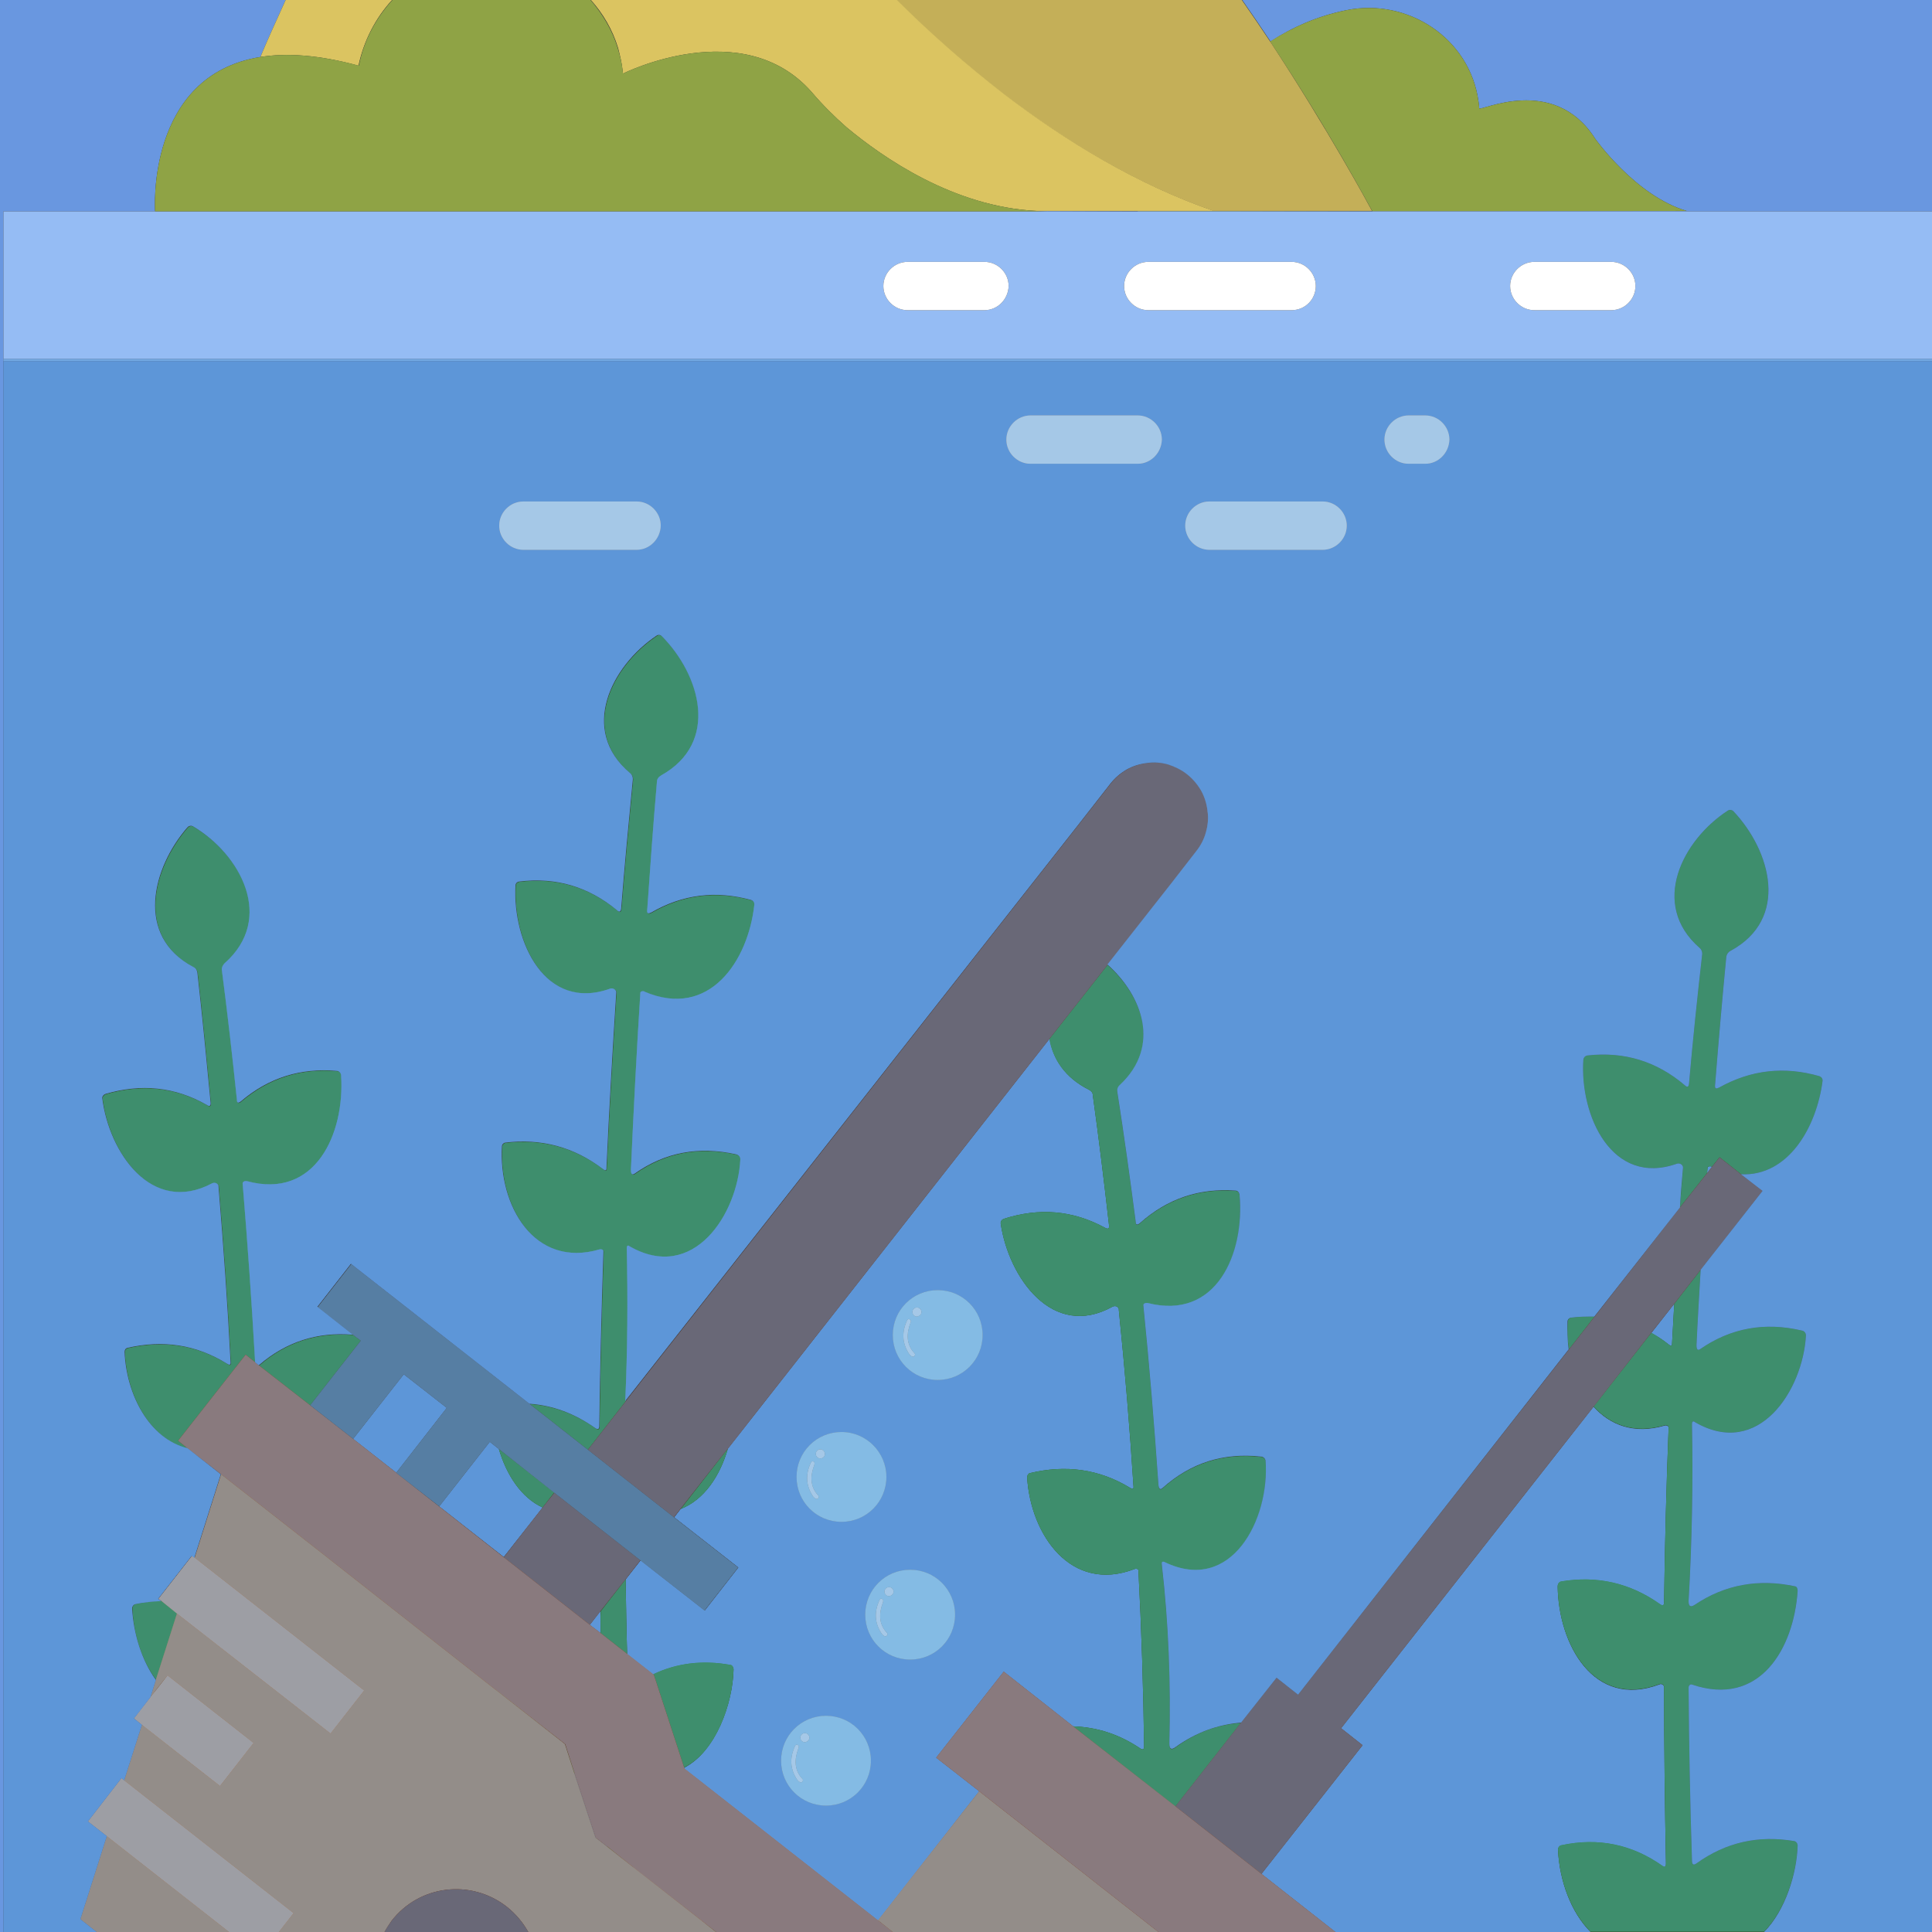 <svg xmlns="http://www.w3.org/2000/svg" xml:space="preserve" id="Capa_1" x="0" y="0" style="enable-background:new 0 0 512 512" version="1.1" viewBox="0 0 512 512"><rect x="0" y="0" width="512" height="512" fill="#333333" stroke="none"/><style>.st0{fill:#6997e0}.st1{fill:#8fa345}.st2{fill:#c4af58}.st3{fill:#dbc461}.st4{fill:#95bcf4}.st5{fill:#fff}.st6{opacity:.52;fill:#5496d1;enable-background:new}.st7{fill:#278500}.st8{fill:#823614}.st9{fill:#c45c24}.st10{fill:#d9833b}.st11{fill:#efa873}.st13{fill:#b9e3f9}</style><path d="M301.5 56h62.2-62.2zM356.8 2.7c16.4-3.3 32.7 7.5 35 24.1.1.6.2 1.3.2 1.9.1 1 19.7-9.2 30.7 8 0 0 10.7 15.2 24.3 19.2l-83.3.1H512V0H329.2c2.6 3.7 5.1 7.4 7.5 11 5.8-3.8 12.6-6.8 20.1-8.3zM301.5 55.9h-26.9c1 0 2 .1 2.9.1l24-.1c0 .1 0 .1 0 0zM.9 95.7V56h40.2S38.6 20 69 15.1c2-4.8 4.3-9.8 6.7-15.1H0v512h.9V95.7z" class="st0"/><path d="M363.7 56c0-.1 0-.1 0 0l-42.1-.1h-20.1v.1h62.2z" class="st1"/><path d="m363.7 56 83.3-.1c-13.6-4-24.3-19.2-24.3-19.2-11-17.2-30.6-7-30.7-8 0-.6-.1-1.3-.2-1.9-2.3-16.6-18.6-27.4-35-24.1-7.5 1.5-14.3 4.5-20.2 8.3 15.5 23.4 26.2 43.4 27.1 45z" class="st1"/><path d="M363.7 56c0-.1 0-.1 0 0zM321.6 55.9h42c-.8-1.5-11.6-21.5-27-44.9-2.4-3.6-4.9-7.3-7.5-11h-91.6c8.8 8.8 18.3 17.1 28.2 24.8 16.5 12.5 35.5 24.1 55.9 31.1z" class="st2"/><path d="M95 17.4c1.4-6.6 4.5-12.6 8.9-17.4H75.7C73.3 5.3 71 10.3 69 15.1c6.8-1.1 15.4-.6 26 2.3zM165 18.7c0 .3.1.5.1.8 0 0 31.7-15.9 50 4.9 2.8 3.3 5.9 6.4 9.2 9.3 9.6 8 28.3 21.1 50.4 22.2h47c-20.4-7-39.4-18.6-55.8-31.1-9.9-7.7-19.4-16-28.2-24.8h-81.1c3.2 3.6 5.7 7.8 7.2 12.7.5 2 1 4 1.2 6z" class="st3"/><path d="M301.5 56H.9v39.1H512V56H301.5zm-40.6 26.2h-20.4c-3.5 0-6.4-2.9-6.4-6.4s2.9-6.4 6.4-6.4h20.4c3.5 0 6.4 2.9 6.4 6.4-.1 3.5-2.9 6.4-6.4 6.4zm81.4 0h-38c-3.5 0-6.4-2.9-6.4-6.4s2.9-6.4 6.4-6.4h38c3.5 0 6.4 2.9 6.4 6.4s-2.8 6.4-6.4 6.4zm64.3-12.8H427c3.5 0 6.4 2.9 6.4 6.4s-2.9 6.4-6.4 6.4h-20.4c-3.5 0-6.4-2.9-6.4-6.4s2.9-6.4 6.4-6.4z" class="st4"/><path d="M342.3 69.4h-38c-3.5 0-6.4 2.9-6.4 6.4s2.9 6.4 6.4 6.4h38c3.6 0 6.4-2.9 6.4-6.4s-2.9-6.4-6.4-6.4zM406.6 82.2H427c3.5 0 6.4-2.9 6.4-6.4s-2.9-6.4-6.4-6.4h-20.4c-3.5 0-6.4 2.9-6.4 6.4s2.9 6.4 6.4 6.4zM260.9 69.4h-20.4c-3.5 0-6.4 2.9-6.4 6.4s2.9 6.4 6.4 6.4h20.4c3.5 0 6.3-2.9 6.4-6.4 0-3.5-2.9-6.4-6.4-6.4z" class="st5"/><path d="M69 15.1C38.6 20 41.1 56 41.1 56h236.5c-1 0-2 0-2.9-.1-22-1.1-40.8-14.2-50.4-22.2-3.3-2.9-6.4-6-9.2-9.3-18.3-20.8-50-4.9-50-4.9 0-.3-.1-.5-.1-.8-.2-2-.7-4-1.3-6-1.5-4.9-4.1-9.1-7.2-12.7H104c-4.4 4.8-7.6 10.8-8.9 17.4C84.4 14.5 75.8 14 69 15.1z" class="st1"/><path d="M131.2 447.7 85.8 412l45.4 35.7z" class="st0"/><path d="M131.2 447.7 85.8 412l45.4 35.7z" class="st6"/><path d="m157.8 487 3.1 2.4v-.1l-3-2.3-5.6-17h-.1l5.6 17z" class="st0"/><path d="m157.8 487 3.1 2.4v-.1l-3-2.3-5.6-17h-.1l5.6 17z" class="st6"/><path d="M413.8 489.1c9.8-2.1 18.8-.2 26.8 5.5.6.4.9.2.9-.7-.3-15.6-.5-31.2-.5-46.8 0-.1-.1-.2-.1-.3-.2-.4-.7-.6-1.1-.4-17.5 6.6-26.8-10.7-27-25.9 0-.7.4-1.2.9-1.3 9.6-1.6 18.3.4 26.2 6 .7.5 1.1.4 1.1-.5.2-15.4.6-30.9 1.2-46.3v-.2c-.1-.3-.6-.5-1-.4-8.1 2.4-14.5-.1-18.9-5L355.4 458l5.7 4.5-26.8 34.1 19.6 15.4h67.6c-5.2-5.2-8.2-13.6-8.6-21.5-.1-.7.3-1.3.9-1.4z" class="st0"/><path d="M413.8 489.1c9.8-2.1 18.8-.2 26.8 5.5.6.4.9.2.9-.7-.3-15.6-.5-31.2-.5-46.8 0-.1-.1-.2-.1-.3-.2-.4-.7-.6-1.1-.4-17.5 6.6-26.8-10.7-27-25.9 0-.7.4-1.2.9-1.3 9.6-1.6 18.3.4 26.2 6 .7.5 1.1.4 1.1-.5.2-15.4.6-30.9 1.2-46.3v-.2c-.1-.3-.6-.5-1-.4-8.1 2.4-14.5-.1-18.9-5L355.4 458l5.7 4.5-26.8 34.1 19.6 15.4h67.6c-5.2-5.2-8.2-13.6-8.6-21.5-.1-.7.3-1.3.9-1.4z" class="st6"/><path d="m259.5 474.7-11.4-8.9L266 443l18.4 14.5c6.3.2 12.2 2.1 17.7 5.8.7.5 1.1.4 1.1-.5-.2-15.5-.7-31-1.5-46.5v-.2c-.1-.3-.6-.5-1-.3-16.9 6.5-27.6-9.1-28.5-24.3 0-.5.3-1 .7-1.1 9.5-2.3 18.4-1.1 26.6 3.9.6.4.9.3.9-.2-1-15.7-2.3-31.3-3.9-46.9 0-.2 0-.4-.1-.5-.3-.6-1-.7-1.6-.4-15.9 8.8-27.5-7.8-29.6-22-.1-.6.3-1.1.8-1.3 9.4-3 18.3-2.3 26.9 2.4.8.4 1.1.2 1-.7-1.3-11.5-2.7-23-4.3-34.5 0-.6-.4-1.1-1-1.4-6.4-3.2-9.6-8.2-10.4-13.6l-85.3 108.7c-2.1 7.2-6.2 13.5-12.5 16l-1.7 2.2 17 13.3-8.9 11.4-17-13.3-4 5.1c.1 6.6.2 13.2.4 19.8l6.9 5.4c6.3-3 13.1-3.8 20.4-2.5.5 0 .9.6.9 1.2-.2 8.8-4.7 21.7-13.1 26l.1.3 55.2 43.3-3.9-3.1 26.8-34.3zm-18.3-34.9c-6.6 0-11.9-5.3-11.9-11.9 0-6.6 5.3-11.9 11.9-11.9s11.9 5.3 11.9 11.9c0 6.6-5.3 11.9-11.9 11.9zm7.3-97.9c6.6 0 11.9 5.3 11.9 11.9 0 6.6-5.3 11.9-11.9 11.9s-11.9-5.3-11.9-11.9c0-6.6 5.3-11.9 11.9-11.9zM223 379.5c6.6 0 11.9 5.4 11.9 11.9 0 6.6-5.3 11.9-11.9 11.9s-11.9-5.3-11.9-11.9c0-6.6 5.3-11.9 11.9-11.9zm-4.1 99c-6.6 0-11.9-5.3-11.9-11.9 0-6.6 5.3-11.9 11.9-11.9s11.9 5.3 11.9 11.9c0 6.6-5.3 11.9-11.9 11.9z" class="st0"/><path d="m259.5 474.7-11.4-8.9L266 443l18.4 14.5c6.3.2 12.2 2.1 17.7 5.8.7.5 1.1.4 1.1-.5-.2-15.5-.7-31-1.5-46.5v-.2c-.1-.3-.6-.5-1-.3-16.9 6.5-27.6-9.1-28.5-24.3 0-.5.3-1 .7-1.1 9.5-2.3 18.4-1.1 26.6 3.9.6.4.9.3.9-.2-1-15.7-2.3-31.3-3.9-46.9 0-.2 0-.4-.1-.5-.3-.6-1-.7-1.6-.4-15.9 8.8-27.5-7.8-29.6-22-.1-.6.3-1.1.8-1.3 9.4-3 18.3-2.3 26.9 2.4.8.4 1.1.2 1-.7-1.3-11.5-2.7-23-4.3-34.5 0-.6-.4-1.1-1-1.4-6.4-3.2-9.6-8.2-10.4-13.6l-85.3 108.7c-2.1 7.2-6.2 13.5-12.5 16l-1.7 2.2 17 13.3-8.9 11.4-17-13.3-4 5.1c.1 6.6.2 13.2.4 19.8l6.9 5.4c6.3-3 13.1-3.8 20.4-2.5.5 0 .9.6.9 1.2-.2 8.8-4.7 21.7-13.1 26l.1.3 55.2 43.3-3.9-3.1 26.8-34.3zm-18.3-34.9c-6.6 0-11.9-5.3-11.9-11.9 0-6.6 5.3-11.9 11.9-11.9s11.9 5.3 11.9 11.9c0 6.6-5.3 11.9-11.9 11.9zm7.3-97.9c6.6 0 11.9 5.3 11.9 11.9 0 6.6-5.3 11.9-11.9 11.9s-11.9-5.3-11.9-11.9c0-6.6 5.3-11.9 11.9-11.9zM223 379.5c6.6 0 11.9 5.4 11.9 11.9 0 6.6-5.3 11.9-11.9 11.9s-11.9-5.3-11.9-11.9c0-6.6 5.3-11.9 11.9-11.9zm-4.1 99c-6.6 0-11.9-5.3-11.9-11.9 0-6.6 5.3-11.9 11.9-11.9s11.9 5.3 11.9 11.9c0 6.6-5.3 11.9-11.9 11.9z" class="st6"/><path d="M453.4 309.1c-.5-.1-.9.1-.9.4 0 .5-.1.9-.1 1.4l1.3-1.7h-.1c0-.1-.1-.1-.2-.1z" class="st0"/><path d="M453.4 309.1c-.5-.1-.9.1-.9.4 0 .5-.1.9-.1 1.4l1.3-1.7h-.1c0-.1-.1-.1-.2-.1z" class="st6"/><path d="M185.6 508.8c.1 0 .1 0 0 0l-17.7-14v.1l17.7 13.9z" class="st0"/><path d="M185.6 508.8c.1 0 .1 0 0 0l-17.7-14v.1l17.7 13.9z" class="st6"/><path d="m156.3 430.6 2.9 2.2c0-1.9 0-3.9-.1-5.8l-2.8 3.6z" class="st0"/><path d="m156.3 430.6 2.9 2.2c0-1.9 0-3.9-.1-5.8l-2.8 3.6z" class="st6"/><path d="m132.2 384-2.4-1.9-13.4 17.1-11.4-8.9 13.4-17.2-11.4-8.9-13.4 17.1-4.5-3.5 44.4 34.8 10.3-13.1c-5.7-2.6-9.6-8.7-11.6-15.5z" class="st0"/><path d="m132.2 384-2.4-1.9-13.4 17.1-11.4-8.9 13.4-17.2-11.4-8.9-13.4 17.1-4.5-3.5 44.4 34.8 10.3-13.1c-5.7-2.6-9.6-8.7-11.6-15.5z" class="st6"/><path d="M442.2 356.3c.6.5.9.4.9-.1.2-3.6.4-7.1.6-10.7l-6.1 7.8c1.6.8 3.1 1.8 4.6 3z" class="st0"/><path d="M442.2 356.3c.6.5.9.4.9-.1.2-3.6.4-7.1.6-10.7l-6.1 7.8c1.6.8 3.1 1.8 4.6 3z" class="st6"/><path d="m159.2 432.8 7 5.5c-.2-6.6-.3-13.2-.4-19.8l-6.6 8.5c-.1 1.9 0 3.9 0 5.8z" class="st7"/><path d="m159.2 432.8 7 5.5c-.2-6.6-.3-13.2-.4-19.8l-6.6 8.5c-.1 1.9 0 3.9 0 5.8z" class="st6"/><path d="M181.3 468.4c8.5-4.2 12.9-17.1 13.1-26 0-.6-.4-1.2-.9-1.2-7.3-1.3-14.1-.5-20.4 2.5l.2.2 8 24.5z" class="st7"/><path d="M181.3 468.4c8.5-4.2 12.9-17.1 13.1-26 0-.6-.4-1.2-.9-1.2-7.3-1.3-14.1-.5-20.4 2.5l.2.2 8 24.5z" class="st6"/><path d="M288.6 288.8c.6.3 1 .8 1 1.4 1.6 11.5 3 23 4.3 34.5.1.9-.2 1.1-1 .7-8.6-4.7-17.5-5.4-26.9-2.4-.5.2-.9.7-.8 1.3 2.1 14.2 13.7 30.8 29.6 22 .6-.3 1.3-.2 1.6.4.1.1.1.3.1.5 1.6 15.6 2.9 31.2 3.9 46.9 0 .5-.3.6-.9.2-8.2-5-17.1-6.2-26.6-3.9-.4.1-.7.6-.7 1.1.9 15.2 11.6 30.8 28.5 24.3.4-.2.9 0 1 .3v.2c.8 15.5 1.3 31 1.5 46.5 0 .9-.4 1-1.1.5-5.5-3.7-11.4-5.6-17.7-5.8l27.1 21.3 17.4-22.2c-6.3.4-12.1 2.6-17.4 6.5-1.1.8-1.6.5-1.6-1 .4-15.8-.2-31.7-2-47.4-.1-.7.2-.9.8-.6 17.7 8.5 27.8-11.4 26.7-26.8 0-.6-.6-1.2-1.2-1.2-10.1-1.1-18.7 1.7-26.1 8.3-.6.6-1 .3-1.1-.9-1.1-15.8-2.4-31.7-4-47.5 0-.3.3-.6.8-.6h.3c18.3 4.7 25.8-13.1 24.4-28.7-.1-.6-.5-1.1-1.1-1.1-9.7-.7-18.1 2.2-25.3 8.6-.7.6-1.1.5-1.1-.2-1.5-11.5-3.1-23.1-4.9-34.6-.1-.6.1-1.3.7-1.8 11-10.2 6-23.6-3.3-31.9l-15.4 19.6c.9 5.3 4.1 10.3 10.5 13.5z" class="st7"/><path d="M288.6 288.8c.6.3 1 .8 1 1.4 1.6 11.5 3 23 4.3 34.5.1.9-.2 1.1-1 .7-8.6-4.7-17.5-5.4-26.9-2.4-.5.2-.9.7-.8 1.3 2.1 14.2 13.7 30.8 29.6 22 .6-.3 1.3-.2 1.6.4.1.1.1.3.1.5 1.6 15.6 2.9 31.2 3.9 46.9 0 .5-.3.6-.9.2-8.2-5-17.1-6.2-26.6-3.9-.4.1-.7.6-.7 1.1.9 15.2 11.6 30.8 28.5 24.3.4-.2.9 0 1 .3v.2c.8 15.5 1.3 31 1.5 46.5 0 .9-.4 1-1.1.5-5.5-3.7-11.4-5.6-17.7-5.8l27.1 21.3 17.4-22.2c-6.3.4-12.1 2.6-17.4 6.5-1.1.8-1.6.5-1.6-1 .4-15.8-.2-31.7-2-47.4-.1-.7.2-.9.8-.6 17.7 8.5 27.8-11.4 26.7-26.8 0-.6-.6-1.2-1.2-1.2-10.1-1.1-18.7 1.7-26.1 8.3-.6.6-1 .3-1.1-.9-1.1-15.8-2.4-31.7-4-47.5 0-.3.3-.6.8-.6h.3c18.3 4.7 25.8-13.1 24.4-28.7-.1-.6-.5-1.1-1.1-1.1-9.7-.7-18.1 2.2-25.3 8.6-.7.6-1.1.5-1.1-.2-1.5-11.5-3.1-23.1-4.9-34.6-.1-.6.1-1.3.7-1.8 11-10.2 6-23.6-3.3-31.9l-15.4 19.6c.9 5.3 4.1 10.3 10.5 13.5z" class="st6"/><path d="m192 385-11.6 14.9c6.3-2.5 10.4-8.8 12.5-16l-.9 1.1z" class="st7"/><path d="m192 385-11.6 14.9c6.3-2.5 10.4-8.8 12.5-16l-.9 1.1z" class="st6"/><path d="m143.8 399.5 3.1-4-14.7-11.5c2 6.8 5.9 12.9 11.6 15.5z" class="st7"/><path d="m143.8 399.5 3.1-4-14.7-11.5c2 6.8 5.9 12.9 11.6 15.5z" class="st6"/><path d="m149.7 462.2 2.5 7.8h.1l-2.6-7.8-18.5-14.5v.1l18.5 14.4z" class="st7"/><path d="m149.7 462.2 2.5 7.8h.1l-2.6-7.8-18.5-14.5v.1l18.5 14.4z" class="st6"/><path d="M475.5 487.9c-9.5-1.6-18.1.3-25.9 5.9-.8.6-1.2.3-1.2-.7-.5-15.3-.8-30.6-.9-45.9 0-.4.3-.8.6-.8h.2c18.1 6.2 27.1-9.6 28.1-24.8 0-.6-.2-1.1-.6-1.2-9.7-2.1-18.7-.5-26.7 4.9-1.1.7-1.6.4-1.6-1 .9-15.6 1.2-31.2.9-46.9 0-.7.3-.9.8-.5 16.9 9.8 28.6-8.5 29.4-23 0-.6-.4-1.2-1.1-1.3-9.8-2.3-18.8-.7-26.9 4.9-.7.5-1 .1-1-1 .3-6.7.7-13.3 1.1-20l-7 9c-.2 3.6-.4 7.2-.6 10.7 0 .5-.3.6-.9.1-1.5-1.2-3-2.2-4.6-3.1l-15.3 19.5c4.4 4.9 10.8 7.4 18.9 5 .4-.1.9.1 1 .4v.2c-.6 15.4-1 30.9-1.2 46.3 0 .9-.4 1-1.1.5-7.9-5.6-16.6-7.6-26.2-6-.5.1-.9.6-.9 1.3.2 15.2 9.5 32.5 27 25.9.4-.2.9 0 1.1.4 0 .1.1.2.1.3 0 15.6.2 31.2.5 46.8 0 .9-.3 1.1-.9.7-8-5.7-17-7.6-26.8-5.5-.6.1-1 .7-.9 1.4.4 7.9 3.4 16.3 8.6 21.5h46c5.7-5.7 8.7-15.7 8.9-22.9 0-.5-.4-1-.9-1.1z" class="st7"/><path d="M475.5 487.9c-9.5-1.6-18.1.3-25.9 5.9-.8.6-1.2.3-1.2-.7-.5-15.3-.8-30.6-.9-45.9 0-.4.3-.8.6-.8h.2c18.1 6.2 27.1-9.6 28.1-24.8 0-.6-.2-1.1-.6-1.2-9.7-2.1-18.7-.5-26.7 4.9-1.1.7-1.6.4-1.6-1 .9-15.6 1.2-31.2.9-46.9 0-.7.3-.9.8-.5 16.9 9.8 28.6-8.5 29.4-23 0-.6-.4-1.2-1.1-1.3-9.8-2.3-18.8-.7-26.9 4.9-.7.5-1 .1-1-1 .3-6.7.7-13.3 1.1-20l-7 9c-.2 3.6-.4 7.2-.6 10.7 0 .5-.3.6-.9.1-1.5-1.2-3-2.2-4.6-3.1l-15.3 19.5c4.4 4.9 10.8 7.4 18.9 5 .4-.1.9.1 1 .4v.2c-.6 15.4-1 30.9-1.2 46.3 0 .9-.4 1-1.1.5-7.9-5.6-16.6-7.6-26.2-6-.5.1-.9.6-.9 1.3.2 15.2 9.5 32.5 27 25.9.4-.2.9 0 1.1.4 0 .1.1.2.1.3 0 15.6.2 31.2.5 46.8 0 .9-.3 1.1-.9.7-8-5.7-17-7.6-26.8-5.5-.6.1-1 .7-.9 1.4.4 7.9 3.4 16.3 8.6 21.5h46c5.7-5.7 8.7-15.7 8.9-22.9 0-.5-.4-1-.9-1.1z" class="st6"/><path d="m185.6 508.8 4 3.2h.1l-4.1-3.2c.1 0 .1 0 0 0z" class="st7"/><path d="m185.6 508.8 4 3.2h.1l-4.1-3.2c.1 0 .1 0 0 0z" class="st6"/><path d="M452.5 309.5c0-.3.4-.5.9-.4.1 0 .2 0 .2.1h.1l2-2.5 5.7 4.5c12.5.6 20-12.3 21.6-24.7.1-.6-.3-1.1-.8-1.3-9.3-2.7-18.2-1.7-26.6 3-.8.4-1.1.3-1.1-.4.9-11.4 1.9-22.9 3-34.3.1-.6.5-1.2 1.1-1.5 15.7-8.5 10.7-26.5.8-37-.4-.4-1-.5-1.5-.2-12 7.8-20.8 24.8-7.5 36.4.5.4.7 1 .7 1.6-1.3 11.5-2.5 22.9-3.5 34.4-.1.9-.5 1-1.1.4-7.4-6.3-16-9-25.8-7.9-.6.1-1 .5-1.1 1.1-1 14.9 7.6 33.7 24.8 27.6.6-.2 1.3.1 1.5.6.1.1.1.3.1.5-.3 3.5-.5 7-.8 10.5l7.2-9.1c0-.5.1-.9.1-1.4z" class="st7"/><path d="M452.5 309.5c0-.3.4-.5.9-.4.1 0 .2 0 .2.1h.1l2-2.5 5.7 4.5c12.5.6 20-12.3 21.6-24.7.1-.6-.3-1.1-.8-1.3-9.3-2.7-18.2-1.7-26.6 3-.8.4-1.1.3-1.1-.4.9-11.4 1.9-22.9 3-34.3.1-.6.5-1.2 1.1-1.5 15.7-8.5 10.7-26.5.8-37-.4-.4-1-.5-1.5-.2-12 7.8-20.8 24.8-7.5 36.4.5.4.7 1 .7 1.6-1.3 11.5-2.5 22.9-3.5 34.4-.1.9-.5 1-1.1.4-7.4-6.3-16-9-25.8-7.9-.6.1-1 .5-1.1 1.1-1 14.9 7.6 33.7 24.8 27.6.6-.2 1.3.1 1.5.6.1.1.1.3.1.5-.3 3.5-.5 7-.8 10.5l7.2-9.1c0-.5.1-.9.1-1.4z" class="st6"/><path d="M42.8 424.3c-2.2 0-4.5.3-6.8.8-.5.1-.9.6-.9 1.2.3 6.6 2.4 13.7 6.3 18.9l5.6-17.6-4.2-3.3z" class="st7"/><path d="M42.8 424.3c-2.2 0-4.5.3-6.8.8-.5.1-.9.6-.9 1.2.3 6.6 2.4 13.7 6.3 18.9l5.6-17.6-4.2-3.3z" class="st6"/><path d="M416.3 349.2c-.4.1-.8.5-.8 1-.2 2.5-.1 5 .3 7.4l6.8-8.7c-2.1 0-4.2 0-6.3.3z" class="st7"/><path d="M416.3 349.2c-.4.1-.8.5-.8 1-.2 2.5-.1 5 .3 7.4l6.8-8.7c-2.1 0-4.2 0-6.3.3z" class="st6"/><path d="m167.9 494.9-7-5.6v.1l7 5.5z" class="st7"/><path d="m167.9 494.9-7-5.6v.1l7 5.5z" class="st6"/><path d="m65.1 359 2.6 2.1v-.2c-.9-15.8-2-31.5-3.3-47.2 0-.3.3-.6.8-.6h.3c18.2 5 26-12.6 25-28 0-.6-.5-1.1-1-1.2-9.7-.9-18.2 1.8-25.5 8-.7.6-1.1.5-1.1-.2-1.2-11.5-2.5-23-4-34.5-.1-.6.2-1.3.7-1.8 13.5-11.9 4.2-28.9-8.3-36.3-.5-.3-1.1-.2-1.5.2-9.4 10.8-14 28.9 1.6 37.1.6.3.9.8 1 1.5 1.3 11.5 2.4 22.9 3.5 34.4.1.9-.3 1.1-1 .6-8.4-4.8-17.4-5.7-26.9-2.9-.5.2-.9.7-.8 1.2 1.8 14.3 13.1 31 29.1 22.5.6-.3 1.3-.1 1.6.4.1.1.1.3.1.5 1.3 15.6 2.4 31.1 3.2 46.7 0 .5-.3.6-.9.2-8.2-5.1-17-6.4-26.5-4.2-.4.1-.7.5-.7 1.1.5 11.4 6.6 23 16.7 25.5l-2.6-2.1L65.1 359z" class="st7"/><path d="m65.1 359 2.6 2.1v-.2c-.9-15.8-2-31.5-3.3-47.2 0-.3.3-.6.8-.6h.3c18.2 5 26-12.6 25-28 0-.6-.5-1.1-1-1.2-9.7-.9-18.2 1.8-25.5 8-.7.6-1.1.5-1.1-.2-1.2-11.5-2.5-23-4-34.5-.1-.6.2-1.3.7-1.8 13.5-11.9 4.2-28.9-8.3-36.3-.5-.3-1.1-.2-1.5.2-9.4 10.8-14 28.9 1.6 37.1.6.3.9.8 1 1.5 1.3 11.5 2.4 22.9 3.5 34.4.1.9-.3 1.1-1 .6-8.4-4.8-17.4-5.7-26.9-2.9-.5.2-.9.7-.8 1.2 1.8 14.3 13.1 31 29.1 22.5.6-.3 1.3-.1 1.6.4.1.1.1.3.1.5 1.3 15.6 2.4 31.1 3.2 46.7 0 .5-.3.6-.9.2-8.2-5.1-17-6.4-26.5-4.2-.4.1-.7.5-.7 1.1.5 11.4 6.6 23 16.7 25.5l-2.6-2.1L65.1 359z" class="st6"/><path d="m89.1 377.8-6.9-5.4 13.4-17.1-2-1.5c-9.4-.8-17.8 1.9-24.8 8l-.1.1 20.4 15.9z" class="st7"/><path d="m89.1 377.8-6.9-5.4 13.4-17.1-2-1.5c-9.4-.8-17.8 1.9-24.8 8l-.1.1 20.4 15.9z" class="st6"/><path d="M165.8 371.4c.6-13.5.7-26.9.4-40.5 0-.7.3-.9.8-.5 16.9 9.7 28.6-8.6 29.3-23.1 0-.6-.4-1.1-1.1-1.3-9.9-2.2-18.8-.6-26.9 5.1-.7.5-1 .1-1-1 .7-15.6 1.5-31.2 2.5-46.9 0-.3.4-.5.9-.4.1 0 .2 0 .2.1 17.3 7.4 27.5-8.3 29.1-23 .1-.6-.3-1.1-.8-1.3-9.4-2.6-18.2-1.5-26.5 3.3-.8.4-1.1.3-1.1-.4.8-11.4 1.6-22.8 2.6-34.3 0-.6.4-1.2 1.1-1.6 15.6-8.7 10.4-26.6.2-36.9-.4-.4-1-.5-1.5-.1-11.9 8-20.5 25-6.9 36.4.5.4.7 1 .7 1.6-1.1 11.4-2.2 22.9-3.1 34.3-.1.9-.5 1-1.1.4-7.5-6.2-16.1-8.8-25.9-7.6-.6.1-1 .5-1 1.1-.8 14.9 7.9 33.5 25.1 27.3.6-.2 1.3.1 1.5.6.1.1.1.3.1.5-1 15.5-1.9 31.1-2.6 46.6 0 .5-.3.6-.9.1-7.6-5.8-16.3-8.2-26-7-.4.1-.8.5-.8 1-.9 15.7 8.6 32.4 25.9 27.3.4-.1.9 0 1 .4v.2c-.5 15.4-.9 30.8-1.1 46.2 0 .9-.4 1-1.1.5-5.4-3.8-11.2-6-17.4-6.4l15.4 12.1 10-12.8z" class="st7"/><path d="M165.8 371.4c.6-13.5.7-26.9.4-40.5 0-.7.3-.9.8-.5 16.9 9.7 28.6-8.6 29.3-23.1 0-.6-.4-1.1-1.1-1.3-9.9-2.2-18.8-.6-26.9 5.1-.7.5-1 .1-1-1 .7-15.6 1.5-31.2 2.5-46.9 0-.3.4-.5.9-.4.1 0 .2 0 .2.1 17.3 7.4 27.5-8.3 29.1-23 .1-.6-.3-1.1-.8-1.3-9.4-2.6-18.2-1.5-26.5 3.3-.8.4-1.1.3-1.1-.4.8-11.4 1.6-22.8 2.6-34.3 0-.6.4-1.2 1.1-1.6 15.6-8.7 10.4-26.6.2-36.9-.4-.4-1-.5-1.5-.1-11.9 8-20.5 25-6.9 36.4.5.4.7 1 .7 1.6-1.1 11.4-2.2 22.9-3.1 34.3-.1.9-.5 1-1.1.4-7.5-6.2-16.1-8.8-25.9-7.6-.6.1-1 .5-1 1.1-.8 14.9 7.9 33.5 25.1 27.3.6-.2 1.3.1 1.5.6.1.1.1.3.1.5-1 15.5-1.9 31.1-2.6 46.6 0 .5-.3.6-.9.1-7.6-5.8-16.3-8.2-26-7-.4.1-.8.5-.8 1-.9 15.7 8.6 32.4 25.9 27.3.4-.1.9 0 1 .4v.2c-.5 15.4-.9 30.8-1.1 46.2 0 .9-.4 1-1.1.5-5.4-3.8-11.2-6-17.4-6.4l15.4 12.1 10-12.8z" class="st6"/><path d="m178.6 402.1 1.7-2.2L192 385l.9-1.1 85.3-108.7 15.4-19.6 16.9-21.5 6.6-8.5c1.2-1.5 2.1-3.2 2.6-5.1.5-1.8.7-3.7.4-5.6-.2-1.9-.8-3.8-1.7-5.4-1-1.7-2.2-3.1-3.7-4.3-1.5-1.2-3.2-2-5-2.6-1.8-.5-3.7-.7-5.6-.4-1.9.2-3.8.8-5.4 1.7-1.7 1-3.1 2.2-4.3 3.7l-8.9 11.4L166 371.1l-.2.3-10 12.8 22.8 17.9z" class="st8"/><path d="m178.6 402.1 1.7-2.2L192 385l.9-1.1 85.3-108.7 15.4-19.6 16.9-21.5 6.6-8.5c1.2-1.5 2.1-3.2 2.6-5.1.5-1.8.7-3.7.4-5.6-.2-1.9-.8-3.8-1.7-5.4-1-1.7-2.2-3.1-3.7-4.3-1.5-1.2-3.2-2-5-2.6-1.8-.5-3.7-.7-5.6-.4-1.9.2-3.8.8-5.4 1.7-1.7 1-3.1 2.2-4.3 3.7l-8.9 11.4L166 371.1l-.2.3-10 12.8 22.8 17.9z" class="st6"/><path d="m146.9 395.6-3.1 3.9-10.3 13.2 22.8 17.9 2.8-3.6 6.7-8.5 3.9-5z" class="st8"/><path d="m146.9 395.6-3.1 3.9-10.3 13.2 22.8 17.9 2.8-3.6 6.7-8.5 3.9-5z" class="st6"/><path d="m334.3 496.6 26.8-34.1-5.7-4.5 66.9-85.2 15.3-19.6 6.1-7.7 7-9 16.4-20.9-5.7-4.4-5.7-4.5-2 2.5-1.3 1.7-7.2 9.1-22.6 28.9-6.8 8.7-71.8 91.5-5.7-4.5-9.4 11.9-17.4 22.2z" class="st8"/><path d="m334.3 496.6 26.8-34.1-5.7-4.5 66.9-85.2 15.3-19.6 6.1-7.7 7-9 16.4-20.9-5.7-4.4-5.7-4.5-2 2.5-1.3 1.7-7.2 9.1-22.6 28.9-6.8 8.7-71.8 91.5-5.7-4.5-9.4 11.9-17.4 22.2z" class="st6"/><path d="m181.3 468.4-8-24.5-.2-.2-6.9-5.4-7-5.5-2.9-2.2-22.8-17.9-44.4-34.9-20.4-15.9-1-.8-2.6-2.1-17.9 22.8 2.6 2.1 8.8 6.8L85.8 412l45.4 35.7 18.6 14.5 2.5 7.8 5.6 17 3 2.3 7 5.6 17.8 13.9 4.1 3.2h46.8l-55.2-43.3z" class="st9"/><path d="m181.3 468.4-8-24.5-.2-.2-6.9-5.4-7-5.5-2.9-2.2-22.8-17.9-44.4-34.9-20.4-15.9-1-.8-2.6-2.1-17.9 22.8 2.6 2.1 8.8 6.8L85.8 412l45.4 35.7 18.6 14.5 2.5 7.8 5.6 17 3 2.3 7 5.6 17.8 13.9 4.1 3.2h46.8l-55.2-43.3z" class="st6"/><path d="m167.9 494.9-7-5.5-3.1-2.4-5.6-17-2.5-7.8-18.5-14.5L85.8 412l-27.2-21.3-7 22.1L96.5 448l-8.9 11.4-40.7-31.8-5.6 17.6-1.4 4.5c2.2-2.9 4.5-5.7 4.5-5.7l22.8 17.9-8.9 11.4-20.7-16.2-4.7 14.7L77.8 507l-3.9 5h28c.6-1 1.2-2 1.9-3 7.4-9.5 21-11.1 30.5-3.7 2.4 1.9 4.3 4.2 5.7 6.7h49.7l-4-3.2-17.8-13.9z" class="st10"/><path d="m167.9 494.9-7-5.5-3.1-2.4-5.6-17-2.5-7.8-18.5-14.5L85.8 412l-27.2-21.3-7 22.1L96.5 448l-8.9 11.4-40.7-31.8-5.6 17.6-1.4 4.5c2.2-2.9 4.5-5.7 4.5-5.7l22.8 17.9-8.9 11.4-20.7-16.2-4.7 14.7L77.8 507l-3.9 5h28c.6-1 1.2-2 1.9-3 7.4-9.5 21-11.1 30.5-3.7 2.4 1.9 4.3 4.2 5.7 6.7h49.7l-4-3.2-17.8-13.9z" class="st6"/><path d="m28.3 486.6-7 22 4.3 3.4h35.1z" class="st10"/><path d="m28.3 486.6-7 22 4.3 3.4h35.1z" class="st6"/><path d="m87.6 459.4 8.9-11.4-44.9-35.2-.7-.5-8.9 11.4.8.6 4.1 3.3z" class="st11"/><path d="m87.6 459.4 8.9-11.4-44.9-35.2-.7-.5-8.9 11.4.8.6 4.1 3.3z" class="st6"/><path d="M67.2 461.9 44.4 444s-2.2 2.9-4.5 5.7c-2.2 2.8-4.4 5.7-4.4 5.7l2.1 1.7 20.7 16.2 8.9-11.4z" class="st11"/><path d="M67.2 461.9 44.4 444s-2.2 2.9-4.5 5.7c-2.2 2.8-4.4 5.7-4.4 5.7l2.1 1.7 20.7 16.2 8.9-11.4z" class="st6"/><path d="m32.9 471.8-.7-.6-8.9 11.5 5 3.9L60.7 512h13.2l3.9-5z" class="st11"/><path d="m32.9 471.8-.7-.6-8.9 11.5 5 3.9L60.7 512h13.2l3.9-5z" class="st6"/><path d="M134.3 505.3c-9.5-7.4-23.1-5.8-30.5 3.7-.7 1-1.4 2-1.9 3H140c-1.4-2.5-3.3-4.8-5.7-6.7z" class="st8"/><path d="M134.3 505.3c-9.5-7.4-23.1-5.8-30.5 3.7-.7 1-1.4 2-1.9 3H140c-1.4-2.5-3.3-4.8-5.7-6.7z" class="st6"/><path d="m259.5 474.7-26.8 34.2 3.9 3.1H307z" class="st10"/><path d="m259.5 474.7-26.8 34.2 3.9 3.1H307z" class="st6"/><path d="m311.5 478.7-27.1-21.2L266 443l-17.9 22.8 11.4 8.9L307 512h46.9l-19.6-15.4z" class="st9"/><path d="m311.5 478.7-27.1-21.2L266 443l-17.9 22.8 11.4 8.9L307 512h46.9l-19.6-15.4z" class="st6"/><path d="m82.2 372.4 6.9 5.4 4.5 3.5 13.4-17.1 11.4 8.9-13.4 17.2 11.4 8.9 13.4-17.1 2.4 1.9 14.7 11.6 22.8 17.9 17 13.3 8.9-11.4-17-13.3-22.8-17.9-15.4-12.1L93.1 335l-8.9 11.4 9.4 7.4 2 1.5z" style="fill:#5a6470"/><path d="m82.2 372.4 6.9 5.4 4.5 3.5 13.4-17.1 11.4 8.9-13.4 17.2 11.4 8.9 13.4-17.1 2.4 1.9 14.7 11.6 22.8 17.9 17 13.3 8.9-11.4-17-13.3-22.8-17.9-15.4-12.1L93.1 335l-8.9 11.4 9.4 7.4 2 1.5z" class="st6"/><path d="M211.3 462.4c-.2-.1-.5 0-.6.3-1.5 3.2-1.3 6.2.6 9 .4.5 1.2 1.1 1.5.1 0-.1 0-.2-.1-.3-2.3-2.4-2.2-5.3-1.1-8.2.2-.4.1-.8-.3-.9z" class="st5"/><path d="M211.3 462.4c-.2-.1-.5 0-.6.3-1.5 3.2-1.3 6.2.6 9 .4.5 1.2 1.1 1.5.1 0-.1 0-.2-.1-.3-2.3-2.4-2.2-5.3-1.1-8.2.2-.4.1-.8-.3-.9z" class="st6"/><path d="M213.3 459.3c-.6 0-1.2.5-1.2 1.2 0 .6.5 1.2 1.2 1.2.7-.1 1.2-.6 1.2-1.2s-.5-1.2-1.2-1.2z" class="st5"/><path d="M213.3 459.3c-.6 0-1.2.5-1.2 1.2 0 .6.5 1.2 1.2 1.2.7-.1 1.2-.6 1.2-1.2s-.5-1.2-1.2-1.2z" class="st6"/><path d="M218.9 454.7c-6.6 0-11.9 5.3-11.9 11.9 0 6.6 5.3 11.9 11.9 11.9 6.6 0 11.9-5.3 11.9-11.9 0-6.6-5.3-11.9-11.9-11.9zm-6.2 16.8c.1.1.1.2.1.3-.3 1-1.1.4-1.5-.1-1.9-2.8-2.1-5.8-.6-9 .1-.3.4-.4.6-.3.4.1.5.5.3.9-1.1 2.9-1.2 5.8 1.1 8.2zm.6-9.8c-.7 0-1.2-.6-1.2-1.2 0-.7.6-1.2 1.2-1.2.7 0 1.2.6 1.2 1.2s-.5 1.1-1.2 1.2z" class="st13"/><path d="M218.9 454.7c-6.6 0-11.9 5.3-11.9 11.9 0 6.6 5.3 11.9 11.9 11.9 6.6 0 11.9-5.3 11.9-11.9 0-6.6-5.3-11.9-11.9-11.9zm-6.2 16.8c.1.1.1.2.1.3-.3 1-1.1.4-1.5-.1-1.9-2.8-2.1-5.8-.6-9 .1-.3.4-.4.6-.3.4.1.5.5.3.9-1.1 2.9-1.2 5.8 1.1 8.2zm.6-9.8c-.7 0-1.2-.6-1.2-1.2 0-.7.6-1.2 1.2-1.2.7 0 1.2.6 1.2 1.2s-.5 1.1-1.2 1.2z" class="st6"/><path d="M235.6 420.6c-.6 0-1.2.5-1.2 1.2 0 .6.5 1.2 1.2 1.2.7-.1 1.2-.6 1.2-1.2s-.5-1.2-1.2-1.2z" class="st5"/><path d="M235.6 420.6c-.6 0-1.2.5-1.2 1.2 0 .6.5 1.2 1.2 1.2.7-.1 1.2-.6 1.2-1.2s-.5-1.2-1.2-1.2z" class="st6"/><path d="M233.7 423.7c-.2-.1-.5 0-.6.3-1.5 3.2-1.3 6.2.6 9 .4.5 1.2 1.1 1.5.1 0-.1 0-.2-.1-.3-2.3-2.4-2.2-5.3-1.1-8.2.1-.4.1-.7-.3-.9z" class="st5"/><path d="M233.7 423.7c-.2-.1-.5 0-.6.3-1.5 3.2-1.3 6.2.6 9 .4.5 1.2 1.1 1.5.1 0-.1 0-.2-.1-.3-2.3-2.4-2.2-5.3-1.1-8.2.1-.4.1-.7-.3-.9z" class="st6"/><path d="M241.2 416c-6.6 0-11.9 5.3-11.9 11.9 0 6.6 5.3 11.9 11.9 11.9s11.9-5.3 11.9-11.9c0-6.6-5.3-11.9-11.9-11.9zm-6.1 16.8c.1.1.1.2.1.3-.3 1-1.1.4-1.5-.1-1.9-2.8-2.1-5.8-.6-9 .1-.3.4-.4.6-.3.4.2.4.5.3.9-1.1 2.9-1.2 5.8 1.1 8.2zm.5-9.8c-.7 0-1.2-.6-1.2-1.2 0-.7.6-1.2 1.2-1.2.7 0 1.2.6 1.2 1.2s-.5 1.1-1.2 1.2z" class="st13"/><path d="M241.2 416c-6.6 0-11.9 5.3-11.9 11.9 0 6.6 5.3 11.9 11.9 11.9s11.9-5.3 11.9-11.9c0-6.6-5.3-11.9-11.9-11.9zm-6.1 16.8c.1.1.1.2.1.3-.3 1-1.1.4-1.5-.1-1.9-2.8-2.1-5.8-.6-9 .1-.3.4-.4.6-.3.4.2.4.5.3.9-1.1 2.9-1.2 5.8 1.1 8.2zm.5-9.8c-.7 0-1.2-.6-1.2-1.2 0-.7.6-1.2 1.2-1.2.7 0 1.2.6 1.2 1.2s-.5 1.1-1.2 1.2z" class="st6"/><path d="M217.4 384.1c-.6 0-1.2.5-1.2 1.2 0 .6.5 1.2 1.2 1.2s1.2-.5 1.2-1.2c0-.6-.5-1.2-1.2-1.2z" class="st5"/><path d="M217.4 384.1c-.6 0-1.2.5-1.2 1.2 0 .6.5 1.2 1.2 1.2s1.2-.5 1.2-1.2c0-.6-.5-1.2-1.2-1.2z" class="st6"/><path d="M215.5 396.6c.4.5 1.2 1.1 1.5.1 0-.1 0-.2-.1-.3-2.3-2.4-2.2-5.3-1.1-8.2.1-.4.1-.8-.3-.9-.2-.1-.5 0-.6.3-1.5 3.2-1.3 6.2.6 9z" class="st5"/><path d="M215.5 396.6c.4.5 1.2 1.1 1.5.1 0-.1 0-.2-.1-.3-2.3-2.4-2.2-5.3-1.1-8.2.1-.4.1-.8-.3-.9-.2-.1-.5 0-.6.3-1.5 3.2-1.3 6.2.6 9z" class="st6"/><path d="M223 403.3c6.6 0 11.9-5.3 11.9-11.9 0-6.5-5.3-11.9-11.9-11.9s-11.9 5.3-11.9 11.9c0 6.6 5.3 11.9 11.9 11.9zm-5.6-16.8c-.7 0-1.2-.6-1.2-1.2 0-.7.6-1.2 1.2-1.2.7 0 1.2.6 1.2 1.2 0 .7-.5 1.2-1.2 1.2zm-1.9.8c.4.1.4.5.3.9-1.1 2.9-1.2 5.8 1.1 8.2.1.1.1.2.1.3-.3 1-1.1.4-1.5-.1-1.9-2.8-2.1-5.8-.6-9 .1-.3.4-.4.6-.3z" class="st13"/><path d="M223 403.3c6.6 0 11.9-5.3 11.9-11.9 0-6.5-5.3-11.9-11.9-11.9s-11.9 5.3-11.9 11.9c0 6.6 5.3 11.9 11.9 11.9zm-5.6-16.8c-.7 0-1.2-.6-1.2-1.2 0-.7.6-1.2 1.2-1.2.7 0 1.2.6 1.2 1.2 0 .7-.5 1.2-1.2 1.2zm-1.9.8c.4.1.4.5.3.9-1.1 2.9-1.2 5.8 1.1 8.2.1.1.1.2.1.3-.3 1-1.1.4-1.5-.1-1.9-2.8-2.1-5.8-.6-9 .1-.3.4-.4.6-.3z" class="st6"/><path d="M243 346.5c-.6 0-1.2.5-1.2 1.2 0 .6.5 1.2 1.2 1.2.7-.1 1.2-.6 1.2-1.2s-.5-1.2-1.2-1.2z" class="st5"/><path d="M243 346.5c-.6 0-1.2.5-1.2 1.2 0 .6.5 1.2 1.2 1.2.7-.1 1.2-.6 1.2-1.2s-.5-1.2-1.2-1.2z" class="st6"/><path d="M241 358.9c.4.5 1.2 1.1 1.5.1 0-.1 0-.2-.1-.3-2.3-2.4-2.2-5.3-1.1-8.2.2-.4.1-.7-.3-.9-.2-.1-.5 0-.6.3-1.5 3.2-1.3 6.2.6 9z" class="st5"/><path d="M241 358.9c.4.5 1.2 1.1 1.5.1 0-.1 0-.2-.1-.3-2.3-2.4-2.2-5.3-1.1-8.2.2-.4.1-.7-.3-.9-.2-.1-.5 0-.6.3-1.5 3.2-1.3 6.2.6 9z" class="st6"/><path d="M248.5 365.7c6.6 0 11.9-5.3 11.9-11.9 0-6.6-5.3-11.9-11.9-11.9s-11.9 5.3-11.9 11.9c0 6.6 5.3 11.9 11.9 11.9zm-5.5-16.8c-.7 0-1.2-.6-1.2-1.2 0-.7.6-1.2 1.2-1.2.7 0 1.2.6 1.2 1.2s-.5 1.1-1.2 1.2zm-2 .7c.4.2.5.5.3.9-1.1 2.9-1.2 5.8 1.1 8.2.1.1.1.2.1.3-.3 1-1.1.4-1.5-.1-1.9-2.8-2.1-5.8-.6-9 .1-.3.4-.4.6-.3z" class="st13"/><path d="M248.5 365.7c6.6 0 11.9-5.3 11.9-11.9 0-6.6-5.3-11.9-11.9-11.9s-11.9 5.3-11.9 11.9c0 6.6 5.3 11.9 11.9 11.9zm-5.5-16.8c-.7 0-1.2-.6-1.2-1.2 0-.7.6-1.2 1.2-1.2.7 0 1.2.6 1.2 1.2s-.5 1.1-1.2 1.2zm-2 .7c.4.2.5.5.3.9-1.1 2.9-1.2 5.8 1.1 8.2.1.1.1.2.1.3-.3 1-1.1.4-1.5-.1-1.9-2.8-2.1-5.8-.6-9 .1-.3.4-.4.6-.3z" class="st6"/><path d="M.9 95.1H512v.6H.9z" class="st4"/><path d="M.9 95.1H512v.6H.9z" class="st6"/><path d="M512 95.7H.9V512h24.7l-4.3-3.4 7-22-5-3.9 8.9-11.5.7.6 4.7-14.7-2.1-1.7s2.2-2.8 4.4-5.7l1.4-4.5c-3.8-5.2-5.9-12.3-6.3-18.9 0-.6.4-1.1.9-1.2 2.3-.5 4.6-.7 6.8-.8l-.8-.6 8.9-11.4.7.5 7-22.1-8.8-6.9c-10.1-2.5-16.2-14.1-16.7-25.5 0-.6.3-1 .7-1.1 9.5-2.2 18.3-.9 26.5 4.2.6.4.9.3.9-.2-.8-15.6-1.9-31.1-3.2-46.7 0-.2 0-.4-.1-.5-.3-.5-1-.7-1.6-.4-16 8.5-27.3-8.2-29.1-22.5-.1-.5.3-1 .8-1.2 9.5-2.8 18.5-1.9 26.9 2.9.7.5 1.1.3 1-.6-1.1-11.5-2.2-22.9-3.5-34.4-.1-.7-.4-1.2-1-1.5-15.6-8.2-11-26.3-1.6-37.1.4-.4 1-.5 1.5-.2 12.5 7.4 21.8 24.4 8.3 36.3-.5.5-.8 1.2-.7 1.8 1.5 11.5 2.8 23 4 34.5 0 .7.4.8 1.1.2 7.3-6.2 15.8-8.9 25.5-8 .5.1 1 .6 1 1.2 1 15.4-6.8 33-25 28h-.3c-.5 0-.8.3-.8.6 1.3 15.7 2.4 31.4 3.3 47.2v.2l1 .8.1-.1c7.1-6.1 15.4-8.8 24.8-8l-9.4-7.4 8.9-11.4 47.3 37.1c6.2.4 12 2.6 17.4 6.4.7.5 1.1.4 1.1-.5.2-15.4.6-30.8 1.1-46.2v-.2c-.1-.4-.6-.5-1-.4-17.3 5.1-26.8-11.6-25.9-27.3 0-.5.4-.9.8-1 9.7-1.2 18.4 1.2 26 7 .6.5.9.4.9-.1.7-15.5 1.6-31.1 2.6-46.6 0-.2 0-.4-.1-.5-.2-.5-.9-.8-1.5-.6-17.2 6.2-25.9-12.4-25.1-27.3 0-.6.4-1 1-1.1 9.8-1.2 18.4 1.4 25.9 7.6.6.6 1 .5 1.1-.4.9-11.4 2-22.9 3.1-34.3 0-.6-.2-1.2-.7-1.6-13.6-11.4-5-28.4 6.9-36.4.5-.4 1.1-.3 1.5.1 10.2 10.3 15.4 28.2-.2 36.9-.7.4-1.1 1-1.1 1.6-1 11.5-1.8 22.9-2.6 34.3 0 .7.3.8 1.1.4 8.3-4.8 17.1-5.9 26.5-3.3.5.2.9.7.8 1.3-1.6 14.7-11.8 30.4-29.1 23 0-.1-.1-.1-.2-.1-.5-.1-.9.1-.9.4-1 15.7-1.8 31.3-2.5 46.9 0 1.1.3 1.5 1 1 8.1-5.7 17-7.3 26.9-5.1.7.2 1.1.7 1.1 1.3-.7 14.5-12.4 32.8-29.3 23.1-.5-.4-.8-.2-.8.5.3 13.6.2 27-.4 40.5l.2-.3 119.5-152 8.9-11.4c1.2-1.5 2.6-2.7 4.3-3.7 1.6-.9 3.5-1.5 5.4-1.7 1.9-.3 3.8-.1 5.6.4 1.8.6 3.5 1.4 5 2.6 1.5 1.2 2.7 2.6 3.7 4.3.9 1.6 1.5 3.5 1.7 5.4.3 1.9.1 3.8-.4 5.6-.5 1.9-1.4 3.6-2.6 5.1l-6.6 8.5-16.9 21.5c9.3 8.3 14.2 21.7 3.3 31.9-.6.5-.8 1.2-.7 1.8 1.8 11.5 3.4 23.1 4.9 34.6 0 .7.4.8 1.1.2 7.2-6.4 15.6-9.3 25.3-8.6.6 0 1 .5 1.1 1.1 1.4 15.6-6.1 33.4-24.4 28.7h-.3c-.5 0-.8.3-.8.6 1.6 15.8 2.9 31.7 4 47.5.1 1.2.5 1.5 1.1.9 7.4-6.6 16-9.4 26.1-8.3.6 0 1.2.6 1.2 1.2 1.1 15.4-9 35.3-26.7 26.8-.6-.3-.9-.1-.8.6 1.8 15.7 2.4 31.6 2 47.4 0 1.5.5 1.8 1.6 1 5.4-3.9 11.2-6 17.4-6.5l9.4-11.9 5.7 4.5 71.7-91.5c-.3-2.4-.4-5-.3-7.4 0-.5.4-.9.8-1 2.1-.3 4.2-.3 6.3-.3l22.7-28.9c.2-3.5.5-7 .8-10.5 0-.2 0-.4-.1-.5-.2-.5-.9-.8-1.5-.6-17.2 6.1-25.8-12.7-24.8-27.6.1-.6.5-1 1.1-1.1 9.8-1.1 18.4 1.6 25.8 7.9.6.6 1 .5 1.1-.4 1-11.5 2.2-22.9 3.5-34.4 0-.6-.2-1.2-.7-1.6-13.3-11.6-4.5-28.6 7.5-36.4.5-.3 1.1-.2 1.5.2 9.9 10.5 14.9 28.5-.8 37-.6.3-1 .9-1.1 1.5-1.1 11.4-2.1 22.9-3 34.3 0 .7.3.8 1.1.4 8.4-4.7 17.3-5.7 26.6-3 .5.2.9.7.8 1.3-1.6 12.3-9.1 25.3-21.6 24.7l5.7 4.4-16.4 20.9c-.4 6.7-.8 13.3-1.1 20 0 1.1.3 1.5 1 1 8.1-5.6 17.1-7.2 26.9-4.9.7.1 1.1.7 1.1 1.3-.8 14.5-12.5 32.8-29.4 23-.5-.4-.8-.2-.8.5.3 15.7 0 31.3-.9 46.9 0 1.4.5 1.7 1.6 1 8-5.4 17-7 26.7-4.9.4.1.6.6.6 1.2-1 15.2-10 31-28.1 24.8h-.2c-.3 0-.6.4-.6.8.1 15.3.4 30.6.9 45.9 0 1 .4 1.3 1.2.7 7.8-5.6 16.4-7.5 25.9-5.9.5.1.9.6.9 1.2-.2 7.2-3.2 17.2-8.9 22.9H512V95.7zm-138.7 14.4h4.4c3.5 0 6.4 2.9 6.4 6.4-.1 3.5-2.9 6.4-6.4 6.4h-4.4c-3.5 0-6.4-2.9-6.4-6.4s2.9-6.4 6.4-6.4zm-52.8 22.8h30c3.5 0 6.4 2.9 6.4 6.4s-2.9 6.4-6.4 6.4h-30c-3.5 0-6.4-2.9-6.4-6.4s2.9-6.4 6.4-6.4zm-47.4-22.8h28.4c3.5 0 6.4 2.9 6.4 6.4-.1 3.5-2.9 6.4-6.4 6.4h-28.4c-3.5 0-6.4-2.9-6.4-6.4s2.9-6.4 6.4-6.4zm-134.4 22.8h30c3.5 0 6.4 2.9 6.4 6.4-.1 3.5-2.9 6.4-6.4 6.4h-30c-3.5 0-6.4-2.9-6.4-6.4s2.9-6.4 6.4-6.4z" class="st0"/><path d="M512 95.7H.9V512h24.7l-4.3-3.4 7-22-5-3.9 8.9-11.5.7.6 4.7-14.7-2.1-1.7s2.2-2.8 4.4-5.7l1.4-4.5c-3.8-5.2-5.9-12.3-6.3-18.9 0-.6.4-1.1.9-1.2 2.3-.5 4.6-.7 6.8-.8l-.8-.6 8.9-11.4.7.5 7-22.1-8.8-6.9c-10.1-2.5-16.2-14.1-16.7-25.5 0-.6.3-1 .7-1.1 9.5-2.2 18.3-.9 26.5 4.2.6.4.9.3.9-.2-.8-15.6-1.9-31.1-3.2-46.7 0-.2 0-.4-.1-.5-.3-.5-1-.7-1.6-.4-16 8.5-27.3-8.2-29.1-22.5-.1-.5.3-1 .8-1.2 9.5-2.8 18.5-1.9 26.9 2.9.7.5 1.1.3 1-.6-1.1-11.5-2.2-22.9-3.5-34.4-.1-.7-.4-1.2-1-1.5-15.6-8.2-11-26.3-1.6-37.1.4-.4 1-.5 1.5-.2 12.5 7.4 21.8 24.4 8.3 36.3-.5.5-.8 1.2-.7 1.8 1.5 11.5 2.8 23 4 34.5 0 .7.4.8 1.1.2 7.3-6.2 15.8-8.9 25.5-8 .5.1 1 .6 1 1.2 1 15.4-6.8 33-25 28h-.3c-.5 0-.8.3-.8.6 1.3 15.7 2.4 31.4 3.3 47.2v.2l1 .8.1-.1c7.1-6.1 15.4-8.8 24.8-8l-9.4-7.4 8.9-11.4 47.3 37.1c6.2.4 12 2.6 17.4 6.4.7.5 1.1.4 1.1-.5.2-15.4.6-30.8 1.1-46.2v-.2c-.1-.4-.6-.5-1-.4-17.3 5.1-26.8-11.6-25.9-27.3 0-.5.4-.9.8-1 9.7-1.2 18.4 1.2 26 7 .6.5.9.4.9-.1.7-15.5 1.6-31.1 2.6-46.6 0-.2 0-.4-.1-.5-.2-.5-.9-.8-1.5-.6-17.2 6.2-25.9-12.4-25.1-27.3 0-.6.4-1 1-1.1 9.8-1.2 18.4 1.4 25.9 7.6.6.6 1 .5 1.1-.4.9-11.4 2-22.9 3.1-34.3 0-.6-.2-1.2-.7-1.6-13.6-11.4-5-28.4 6.9-36.4.5-.4 1.1-.3 1.5.1 10.2 10.3 15.4 28.2-.2 36.9-.7.4-1.1 1-1.1 1.6-1 11.5-1.8 22.9-2.6 34.3 0 .7.3.8 1.1.4 8.3-4.8 17.1-5.9 26.5-3.3.5.2.9.7.8 1.3-1.6 14.7-11.8 30.4-29.1 23 0-.1-.1-.1-.2-.1-.5-.1-.9.1-.9.4-1 15.7-1.8 31.3-2.5 46.9 0 1.1.3 1.5 1 1 8.1-5.7 17-7.3 26.9-5.1.7.2 1.1.7 1.1 1.3-.7 14.5-12.4 32.8-29.3 23.1-.5-.4-.8-.2-.8.5.3 13.6.2 27-.4 40.5l.2-.3 119.5-152 8.9-11.4c1.2-1.5 2.6-2.7 4.3-3.7 1.6-.9 3.5-1.5 5.4-1.7 1.9-.3 3.8-.1 5.6.4 1.8.6 3.5 1.4 5 2.6 1.5 1.2 2.7 2.6 3.7 4.3.9 1.6 1.5 3.5 1.7 5.4.3 1.9.1 3.8-.4 5.6-.5 1.9-1.4 3.6-2.6 5.1l-6.6 8.5-16.9 21.5c9.3 8.3 14.2 21.7 3.3 31.9-.6.5-.8 1.2-.7 1.8 1.8 11.5 3.4 23.1 4.9 34.6 0 .7.4.8 1.1.2 7.2-6.4 15.6-9.3 25.3-8.6.6 0 1 .5 1.1 1.1 1.4 15.6-6.1 33.4-24.4 28.7h-.3c-.5 0-.8.3-.8.6 1.6 15.8 2.9 31.7 4 47.5.1 1.2.5 1.5 1.1.9 7.4-6.6 16-9.4 26.1-8.3.6 0 1.2.6 1.2 1.2 1.1 15.4-9 35.3-26.7 26.8-.6-.3-.9-.1-.8.6 1.8 15.7 2.4 31.6 2 47.4 0 1.5.5 1.8 1.6 1 5.4-3.9 11.2-6 17.4-6.5l9.4-11.9 5.7 4.5 71.7-91.5c-.3-2.4-.4-5-.3-7.4 0-.5.4-.9.8-1 2.1-.3 4.2-.3 6.3-.3l22.7-28.9c.2-3.5.5-7 .8-10.5 0-.2 0-.4-.1-.5-.2-.5-.9-.8-1.5-.6-17.2 6.1-25.8-12.7-24.8-27.6.1-.6.5-1 1.1-1.1 9.8-1.1 18.4 1.6 25.8 7.9.6.6 1 .5 1.1-.4 1-11.5 2.2-22.9 3.5-34.4 0-.6-.2-1.2-.7-1.6-13.3-11.6-4.5-28.6 7.5-36.4.5-.3 1.1-.2 1.5.2 9.9 10.5 14.9 28.5-.8 37-.6.3-1 .9-1.1 1.5-1.1 11.4-2.1 22.9-3 34.3 0 .7.3.8 1.1.4 8.4-4.7 17.3-5.7 26.6-3 .5.2.9.7.8 1.3-1.6 12.3-9.1 25.3-21.6 24.7l5.7 4.4-16.4 20.9c-.4 6.7-.8 13.3-1.1 20 0 1.1.3 1.5 1 1 8.1-5.6 17.1-7.2 26.9-4.9.7.1 1.1.7 1.1 1.3-.8 14.5-12.5 32.8-29.4 23-.5-.4-.8-.2-.8.5.3 15.7 0 31.3-.9 46.9 0 1.4.5 1.7 1.6 1 8-5.4 17-7 26.7-4.9.4.1.6.6.6 1.2-1 15.2-10 31-28.1 24.8h-.2c-.3 0-.6.4-.6.8.1 15.3.4 30.6.9 45.9 0 1 .4 1.3 1.2.7 7.8-5.6 16.4-7.5 25.9-5.9.5.1.9.6.9 1.2-.2 7.2-3.2 17.2-8.9 22.9H512V95.7zm-138.7 14.4h4.4c3.5 0 6.4 2.9 6.4 6.4-.1 3.5-2.9 6.4-6.4 6.4h-4.4c-3.5 0-6.4-2.9-6.4-6.4s2.9-6.4 6.4-6.4zm-52.8 22.8h30c3.5 0 6.4 2.9 6.4 6.4s-2.9 6.4-6.4 6.4h-30c-3.5 0-6.4-2.9-6.4-6.4s2.9-6.4 6.4-6.4zm-47.4-22.8h28.4c3.5 0 6.4 2.9 6.4 6.4-.1 3.5-2.9 6.4-6.4 6.4h-28.4c-3.5 0-6.4-2.9-6.4-6.4s2.9-6.4 6.4-6.4zm-134.4 22.8h30c3.5 0 6.4 2.9 6.4 6.4-.1 3.5-2.9 6.4-6.4 6.4h-30c-3.5 0-6.4-2.9-6.4-6.4s2.9-6.4 6.4-6.4z" class="st6"/><path d="M273.1 122.9h28.4c3.5 0 6.3-2.9 6.4-6.4 0-3.5-2.9-6.4-6.4-6.4h-28.4c-3.5 0-6.4 2.9-6.4 6.4s2.9 6.4 6.4 6.4z" class="st5"/><path d="M273.1 122.9h28.4c3.5 0 6.3-2.9 6.4-6.4 0-3.5-2.9-6.4-6.4-6.4h-28.4c-3.5 0-6.4 2.9-6.4 6.4s2.9 6.4 6.4 6.4z" class="st6"/><path d="M373.3 122.9h4.4c3.5 0 6.3-2.9 6.4-6.4 0-3.5-2.9-6.4-6.4-6.4h-4.4c-3.5 0-6.4 2.9-6.4 6.4s2.9 6.4 6.4 6.4z" class="st5"/><path d="M373.3 122.9h4.4c3.5 0 6.3-2.9 6.4-6.4 0-3.5-2.9-6.4-6.4-6.4h-4.4c-3.5 0-6.4 2.9-6.4 6.4s2.9 6.4 6.4 6.4z" class="st6"/><path d="M320.5 145.7h30c3.5 0 6.4-2.9 6.4-6.4s-2.9-6.4-6.4-6.4h-30c-3.5 0-6.4 2.9-6.4 6.4s2.9 6.4 6.4 6.4z" class="st5"/><path d="M320.5 145.7h30c3.5 0 6.4-2.9 6.4-6.4s-2.9-6.4-6.4-6.4h-30c-3.5 0-6.4 2.9-6.4 6.4s2.9 6.4 6.4 6.4z" class="st6"/><path d="M138.7 145.7h30c3.5 0 6.3-2.9 6.4-6.4 0-3.5-2.9-6.4-6.4-6.4h-30c-3.5 0-6.4 2.9-6.4 6.4s2.9 6.4 6.4 6.4z" class="st5"/><path d="M138.7 145.7h30c3.5 0 6.3-2.9 6.4-6.4 0-3.5-2.9-6.4-6.4-6.4h-30c-3.5 0-6.4 2.9-6.4 6.4s2.9 6.4 6.4 6.4z" class="st6"/></svg>